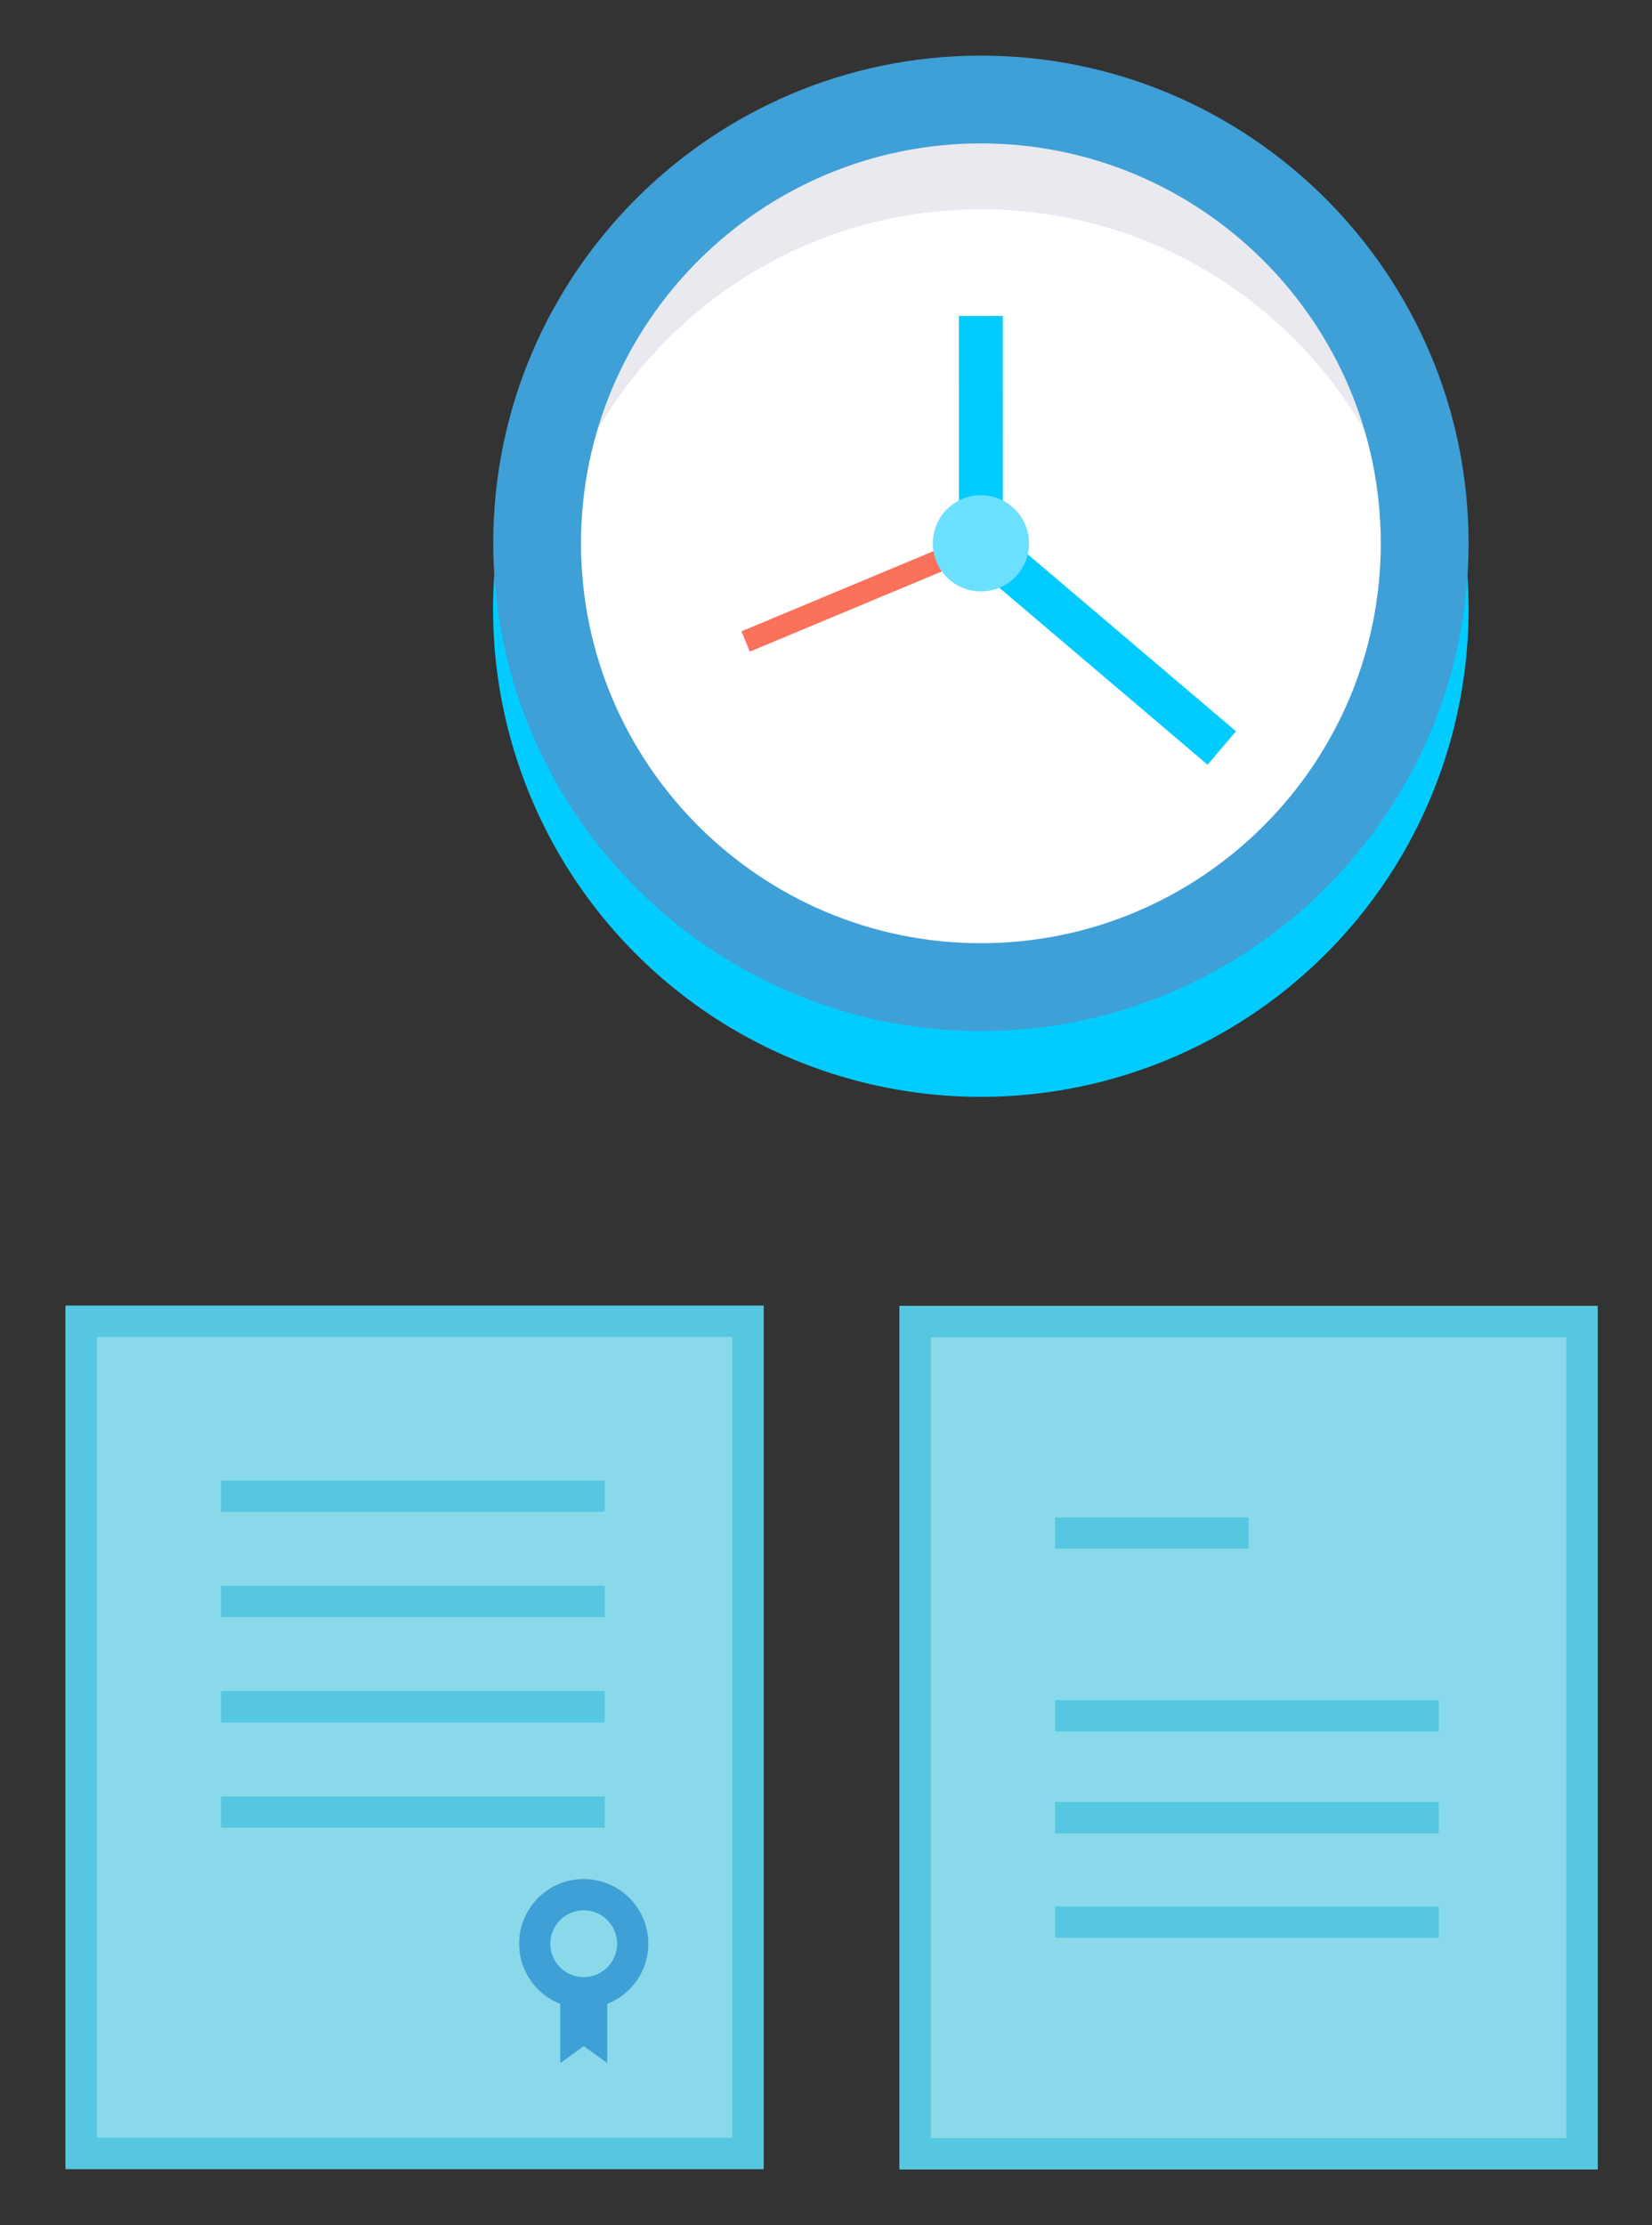 <svg id="Layer_1" data-name="Layer 1" xmlns="http://www.w3.org/2000/svg" viewBox="0 0 594 800"><rect x="0" y="0" width="594" height="800" fill="#333333" stroke="none"/><defs><style>.cls-1{fill:#02ccff;}.cls-2{fill:#fff;}.cls-3{fill:#e9e9f0;}.cls-4{fill:#3f9fd7;}.cls-5{fill:#fa715c;}.cls-6{fill:#6be0ff;}.cls-7{fill:#8ad9ea;}.cls-8{fill:#56c7e0;}</style></defs><title>IGAssets CLOCK</title><circle class="cls-1" cx="352.67" cy="218.99" r="175.38"/><circle class="cls-2" cx="352.7" cy="195.35" r="159.57" transform="translate(-34.83 306.61) rotate(-45)"/><path class="cls-3" d="M352.7,75.24c81.43,0,148.48,61,158.22,139.84a159.57,159.57,0,1,0-316.44,0C204.21,136.28,271.27,75.24,352.7,75.24Z"/><path class="cls-4" d="M352.7,370.7C256,370.7,177.35,292,177.35,195.35S256,20,352.7,20,528.05,98.66,528.05,195.35,449.39,370.7,352.7,370.7Zm0-319.14c-79.28,0-143.79,64.51-143.79,143.79S273.42,339.13,352.7,339.13s143.78-64.5,143.78-143.78S432,51.56,352.7,51.56Z"/><polygon class="cls-1" points="434.2 274.96 344.81 199 344.78 113.62 360.56 113.61 360.59 191.7 444.42 262.93 434.2 274.96"/><rect class="cls-5" x="264.56" y="209.06" width="91.68" height="7.89" transform="translate(-58.11 136.07) rotate(-22.67)"/><path class="cls-6" d="M370,195.35a17.29,17.29,0,1,1-17.29-17.29A17.29,17.29,0,0,1,370,195.35Z"/><rect class="cls-7" x="323.46" y="469.57" width="250.97" height="310.43"/><path class="cls-8" d="M563.17,480.83V768.74H334.72V480.83H563.17m11.26-11.26h-251V780h251V469.57Z"/><rect class="cls-8" x="379.36" y="545.6" width="69.59" height="11.26"/><rect class="cls-8" x="379.36" y="611.3" width="137.98" height="11.26"/><rect class="cls-8" x="379.36" y="647.91" width="137.98" height="11.26"/><rect class="cls-8" x="379.36" y="685.46" width="137.98" height="11.26"/><rect class="cls-7" x="23.57" y="469.45" width="250.97" height="310.43"/><path class="cls-8" d="M263.28,480.71v287.9H34.83V480.71H263.28m11.26-11.26h-251V779.87h251V469.45Z"/><rect class="cls-8" x="79.46" y="532.33" width="137.98" height="11.26"/><rect class="cls-8" x="79.46" y="570.19" width="137.98" height="11.26"/><rect class="cls-8" x="79.46" y="608.05" width="137.98" height="11.26"/><rect class="cls-8" x="79.46" y="645.91" width="137.98" height="11.26"/><path class="cls-4" d="M209.89,686.87a12,12,0,1,1-12,12,12,12,0,0,1,12-12m0-11.26a23.23,23.23,0,1,0,23.23,23.23,23.23,23.23,0,0,0-23.23-23.23Z"/><polygon class="cls-4" points="218.34 741.78 209.89 735.68 201.44 741.78 201.44 719.26 218.34 719.26 218.34 741.78"/></svg>